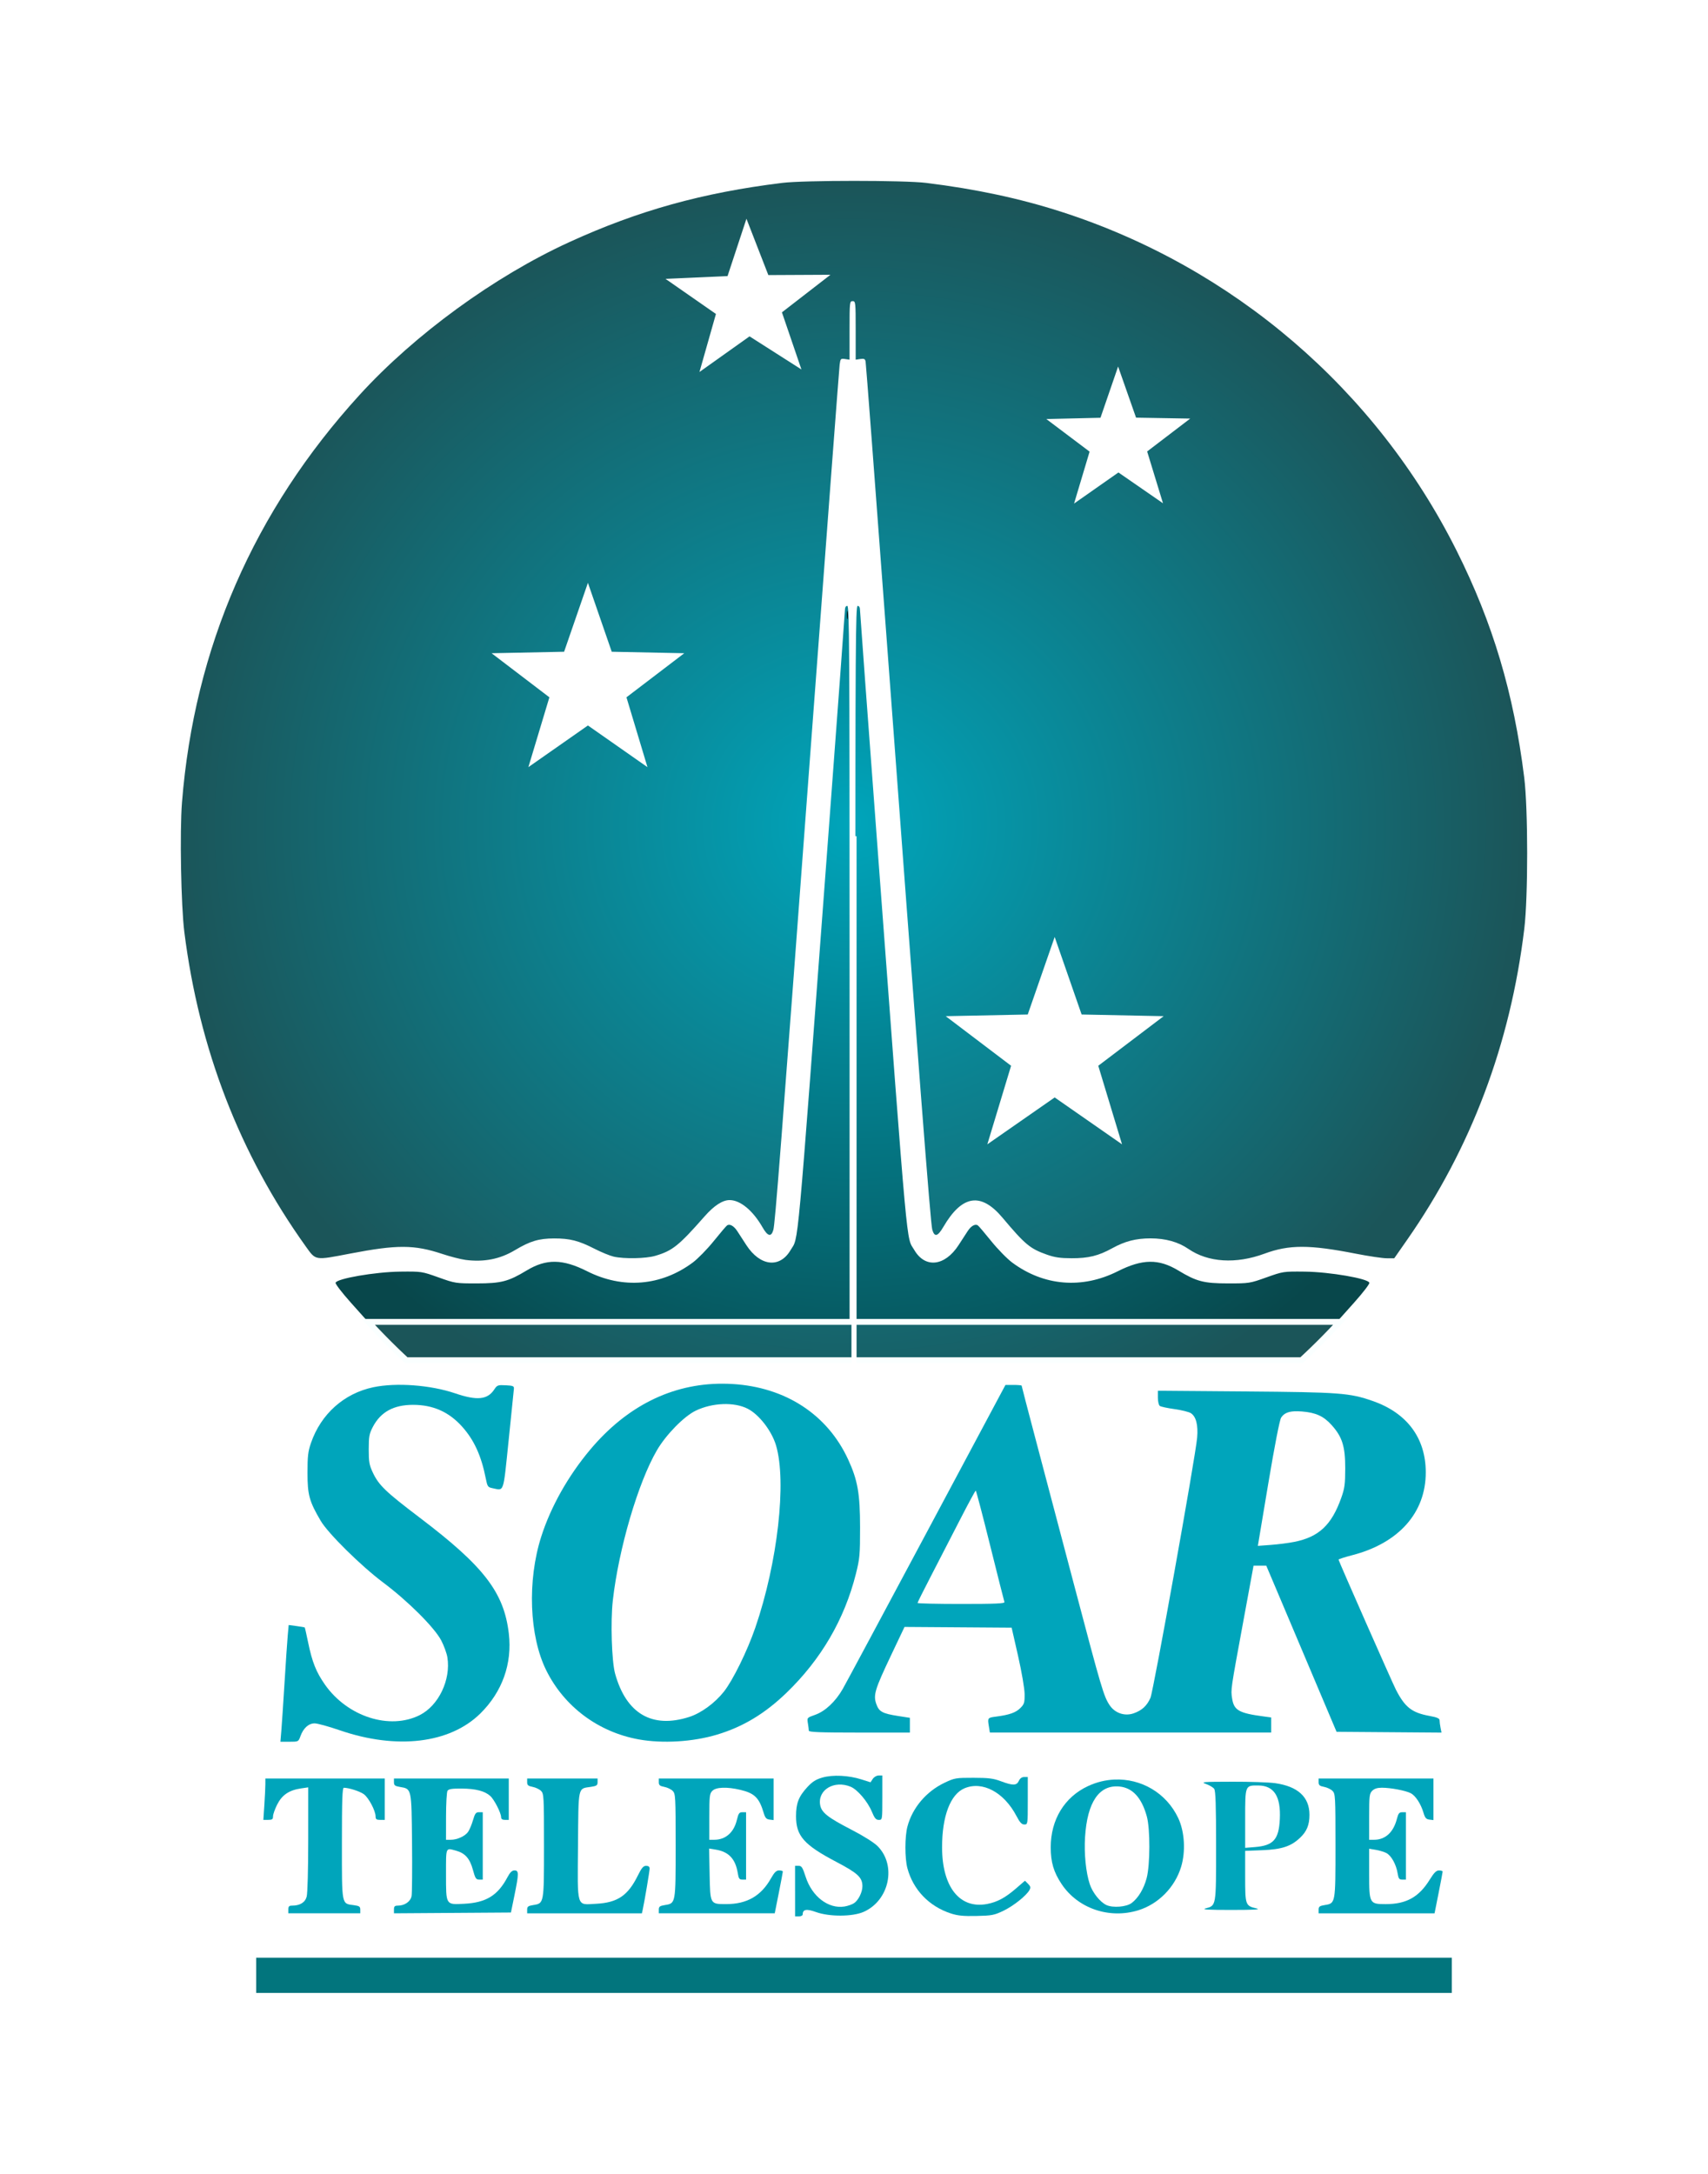 <?xml version="1.0" encoding="UTF-8" standalone="no"?>
<!-- Created with Inkscape (http://www.inkscape.org/) -->

<svg
   xmlns:dc="http://purl.org/dc/elements/1.1/"
   xmlns:cc="http://creativecommons.org/ns#"
   xmlns:rdf="http://www.w3.org/1999/02/22-rdf-syntax-ns#"
   xmlns:svg="http://www.w3.org/2000/svg"
   xmlns="http://www.w3.org/2000/svg"
   xmlns:xlink="http://www.w3.org/1999/xlink"
   xmlns:sodipodi="http://sodipodi.sourceforge.net/DTD/sodipodi-0.dtd"
   xmlns:inkscape="http://www.inkscape.org/namespaces/inkscape"
   width="47.23mm"
   height="60.09mm"
   viewBox="0 0 167.349 212.919"
   id="svg2"
   version="1.1"
   inkscape:version="0.91 r13725"
   sodipodi:docname="soar_logo.svg">
  <defs
     id="defs4">
    <linearGradient
       inkscape:collect="always"
       id="linearGradient4734">
      <stop
         style="stop-color:#00a5bb;stop-opacity:1"
         offset="0"
         id="stop4736" />
      <stop
         style="stop-color:#1b5559;stop-opacity:1"
         offset="1"
         id="stop4738" />
    </linearGradient>
    <linearGradient
       id="linearGradient4659"
       inkscape:collect="always">
      <stop
         id="stop4661"
         offset="0"
         style="stop-color:#00a5bb;stop-opacity:1" />
      <stop
         id="stop4663"
         offset="1"
         style="stop-color:#08474b;stop-opacity:1" />
    </linearGradient>
    <linearGradient
       inkscape:collect="always"
       id="linearGradient4547">
      <stop
         style="stop-color:#00a5bb;stop-opacity:1"
         offset="0"
         id="stop4549" />
      <stop
         style="stop-color:#1b5559;stop-opacity:1"
         offset="1"
         id="stop4551" />
    </linearGradient>
    <radialGradient
       inkscape:collect="always"
       xlink:href="#linearGradient4547"
       id="radialGradient4553"
       cx="204.683"
       cy="407.833"
       fx="204.683"
       fy="407.833"
       r="65.958"
       gradientTransform="matrix(1,0,0,0.953,0,16.464)"
       gradientUnits="userSpaceOnUse" />
    <radialGradient
       inkscape:collect="always"
       xlink:href="#linearGradient4659"
       id="radialGradient4573"
       cx="205"
       cy="408.705"
       fx="205"
       fy="408.705"
       r="25.182"
       gradientTransform="matrix(2.61,1.7326923e-7,-1.6479402e-7,2.482,-329.958,-609.507)"
       gradientUnits="userSpaceOnUse" />
    <radialGradient
       inkscape:collect="always"
       xlink:href="#linearGradient4659"
       id="radialGradient4667"
       gradientUnits="userSpaceOnUse"
       gradientTransform="matrix(-2.61,1.7326923e-7,1.6479402e-7,2.482,739.737,-609.507)"
       cx="205"
       cy="408.705"
       fx="205"
       fy="408.705"
       r="25.182" />
    <radialGradient
       inkscape:collect="always"
       xlink:href="#linearGradient4734"
       id="radialGradient4740"
       cx="371.786"
       cy="-645.396"
       fx="371.786"
       fy="-645.396"
       r="48.253"
       gradientTransform="matrix(1.362,-4.5225087e-7,4.3012992e-7,1.295,-300.115,1280.815)"
       gradientUnits="userSpaceOnUse" />
    <filter
       inkscape:collect="always"
       style="color-interpolation-filters:sRGB"
       id="filter4990"
       x="-0.012"
       width="1.023"
       y="-0.012"
       height="1.025">
      <feGaussianBlur
         inkscape:collect="always"
         stdDeviation="0.069"
         id="feGaussianBlur4992" />
    </filter>
  </defs>
  <sodipodi:namedview
     id="base"
     pagecolor="#ffffff"
     bordercolor="#666666"
     borderopacity="1.0"
     inkscape:pageopacity="0.0"
     inkscape:pageshadow="2"
     inkscape:zoom="0.98994949"
     inkscape:cx="25.082027"
     inkscape:cy="90.37107"
     inkscape:document-units="px"
     inkscape:current-layer="g4750"
     showgrid="false"
     showguides="true"
     inkscape:guide-bbox="true"
     fit-margin-top="5"
     fit-margin-left="5"
     fit-margin-right="5"
     fit-margin-bottom="5"
     inkscape:window-width="1280"
     inkscape:window-height="751"
     inkscape:window-x="0"
     inkscape:window-y="1"
     inkscape:window-maximized="1">
    <inkscape:grid
       type="xygrid"
       id="grid4555"
       originx="-22.658"
       originy="-569.055" />
  </sodipodi:namedview>
  <g
     inkscape:label="Layer 1"
     inkscape:groupmode="layer"
     id="layer1"
     transform="translate(-22.658,-270.388)">
    <g
       id="g4750"
       transform="translate(-265.714,-94.286)">
      <g
         id="g5008">
        <g
           id="g4383"
           transform="translate(121.308,16.429)">
          <path
             id="path4346"
             d="m 276.256,522.549 c -0.865,0.039 -1.742,0.246 -2.586,0.639 -2.309,1.073 -3.656,3.283 -3.656,5.998 0,1.462 0.289,2.436 1.07,3.605 1.595,2.388 4.671,3.438 7.512,2.561 1.967,-0.608 3.585,-2.249 4.193,-4.252 0.458,-1.507 0.345,-3.447 -0.279,-4.773 -1.174,-2.494 -3.66,-3.894 -6.254,-3.777 z m 0.49,0.682 c 1.288,0.124 2.18,1.097 2.684,2.93 0.338,1.228 0.328,4.728 -0.016,6.037 -0.275,1.049 -0.829,1.966 -1.48,2.449 -0.514,0.381 -1.818,0.486 -2.455,0.197 -0.618,-0.28 -1.362,-1.207 -1.637,-2.041 -0.383,-1.161 -0.567,-2.99 -0.465,-4.617 0.215,-3.43 1.382,-5.146 3.369,-4.955 z"
             style="fill:#00a5bb;fill-opacity:1"
             inkscape:connector-curvature="0" />
          <path
             id="path4360"
             d="m 192.164,541.723 0,-1.725 58.575,0 58.575,0 0,1.725 0,1.725 -58.575,0 -58.575,0 0,-1.725 z"
             style="fill:#02757d;fill-opacity:1"
             inkscape:connector-curvature="0" />
          <path
             id="path4356"
             d="m 244.964,533.473 0,-2.475 0.345,0 c 0.296,0 0.395,0.153 0.689,1.068 0.625,1.941 2.229,3.17 3.807,2.918 0.319,-0.051 0.738,-0.196 0.931,-0.323 0.429,-0.281 0.828,-1.082 0.827,-1.66 -10e-4,-0.862 -0.451,-1.282 -2.545,-2.382 -3.192,-1.676 -3.963,-2.552 -3.959,-4.495 0.003,-1.264 0.257,-1.913 1.114,-2.843 0.48,-0.521 0.831,-0.744 1.462,-0.927 1.015,-0.295 2.572,-0.221 3.838,0.182 l 0.884,0.281 0.222,-0.334 c 0.126,-0.19 0.376,-0.334 0.579,-0.334 l 0.357,0 0,2.175 c 0,2.174 -1.5e-4,2.175 -0.347,2.175 -0.279,0 -0.414,-0.16 -0.686,-0.816 -0.409,-0.986 -1.399,-2.15 -2.068,-2.43 -1.623,-0.678 -3.266,0.316 -2.987,1.807 0.136,0.725 0.754,1.21 3.053,2.396 1.176,0.607 2.216,1.259 2.568,1.612 1.883,1.883 1.153,5.327 -1.365,6.44 -1.093,0.483 -3.369,0.49 -4.678,0.014 -0.908,-0.33 -1.29,-0.264 -1.29,0.221 0,0.12 -0.156,0.207 -0.375,0.207 l -0.375,0 0,-2.475 z"
             style="fill:#00a5bb;fill-opacity:1"
             inkscape:connector-curvature="0" />
          <path
             id="path4354"
             d="m 245.984,534.924 c 0.186,-0.027 0.791,0.105 1.346,0.293 2.772,0.939 5.466,-0.088 6.247,-2.38 0.297,-0.872 0.297,-1.308 -0.001,-2.183 -0.363,-1.065 -1.171,-1.746 -3.521,-2.967 -2.535,-1.317 -2.992,-1.752 -2.992,-2.853 0,-0.915 0.309,-1.556 0.895,-1.86 0.548,-0.284 2.097,-0.298 2.747,-0.025 0.673,0.282 1.568,1.322 2.07,2.407 l 0.424,0.916 0.004,-1.95 c 0.003,-1.916 -0.001,-1.944 -0.27,-1.595 -0.312,0.405 -0.574,0.399 -2.658,-0.068 -1.063,-0.238 -1.322,-0.247 -2.082,-0.077 -2.149,0.481 -3.458,3.045 -2.507,4.91 0.471,0.924 1.424,1.665 3.632,2.824 2.288,1.202 2.545,1.482 2.544,2.78 -7.5e-4,1.382 -0.656,2.08 -2.07,2.207 -1.32,0.119 -2.077,-0.154 -2.97,-1.071 -0.598,-0.613 -0.851,-1.032 -1.151,-1.899 l -0.384,-1.112 -0.01,2.25 c -0.008,1.904 0.019,2.192 0.179,1.875 0.104,-0.206 0.341,-0.397 0.527,-0.423 z"
             style="fill:#00a5bb;fill-opacity:1"
             inkscape:connector-curvature="0" />
          <path
             id="path4352"
             d="m 260.213,535.658 c -2.125,-0.694 -3.682,-2.321 -4.245,-4.435 -0.259,-0.972 -0.256,-3.089 0.006,-4.072 0.491,-1.845 1.85,-3.444 3.652,-4.297 0.967,-0.458 1.097,-0.48 2.814,-0.478 1.492,0.002 1.953,0.06 2.695,0.338 1.173,0.439 1.543,0.431 1.758,-0.04 0.111,-0.244 0.293,-0.375 0.522,-0.375 l 0.351,0 0,2.325 c 0,2.311 -0.002,2.325 -0.338,2.325 -0.257,0 -0.441,-0.198 -0.768,-0.824 -1.218,-2.33 -3.327,-3.459 -5.089,-2.723 -1.388,0.58 -2.206,2.733 -2.202,5.797 0.005,3.876 1.732,6.046 4.409,5.538 1.001,-0.19 1.777,-0.607 2.837,-1.523 l 0.875,-0.757 0.303,0.303 c 0.243,0.243 0.271,0.362 0.141,0.606 -0.293,0.547 -1.575,1.567 -2.568,2.042 -0.885,0.424 -1.127,0.47 -2.625,0.502 -1.29,0.028 -1.841,-0.027 -2.527,-0.251 z"
             style="fill:#00a5bb;fill-opacity:1"
             inkscape:connector-curvature="0" />
          <path
             id="path4350"
             d="m 265.067,535.101 c 0.914,-0.43 2.648,-1.803 2.484,-1.967 -0.041,-0.041 -0.399,0.196 -0.794,0.527 -1.381,1.156 -2.824,1.637 -4.352,1.448 -2.211,-0.272 -3.331,-2.291 -3.338,-6.012 -0.004,-2.485 0.484,-4.468 1.318,-5.357 0.587,-0.625 1.227,-0.844 2.462,-0.843 0.933,10e-4 1.204,0.066 1.862,0.443 0.901,0.517 1.632,1.325 2.281,2.522 l 0.466,0.859 -0.002,-2.1 c -0.002,-1.942 -0.019,-2.069 -0.225,-1.689 -0.334,0.616 -0.797,0.653 -2.124,0.171 -0.984,-0.357 -1.402,-0.424 -2.666,-0.427 -1.38,-0.003 -1.581,0.035 -2.514,0.476 -4.033,1.909 -5.156,7.11 -2.243,10.394 1.262,1.423 3.018,2.126 5.135,2.054 1.056,-0.036 1.446,-0.123 2.25,-0.501 z"
             style="fill:#00a5bb;fill-opacity:1"
             inkscape:connector-curvature="0" />
          <path
             id="path4340"
             d="m 195.314,535.273 c 0,-0.294 0.076,-0.375 0.353,-0.375 0.782,0 1.285,-0.305 1.443,-0.876 0.089,-0.322 0.153,-2.65 0.153,-5.629 l 9e-4,-5.08 -0.713,0.104 c -1.16,0.17 -1.853,0.638 -2.325,1.569 -0.227,0.448 -0.412,0.971 -0.412,1.163 0,0.29 -0.078,0.348 -0.473,0.348 l -0.473,0 0.097,-1.462 c 0.053,-0.804 0.097,-1.716 0.098,-2.025 l 7.1e-4,-0.562 5.85,0 5.85,0 0,2.025 0,2.025 -0.45,0 c -0.366,0 -0.45,-0.063 -0.451,-0.338 -0.002,-0.56 -0.685,-1.847 -1.159,-2.184 -0.395,-0.281 -1.437,-0.615 -1.952,-0.625 -0.147,-0.003 -0.188,1.185 -0.188,5.448 0,6.157 -0.052,5.889 1.188,6.056 0.52,0.07 0.612,0.135 0.612,0.437 l 0,0.355 -3.525,0 -3.525,0 0,-0.375 z"
             style="fill:#00a5bb;fill-opacity:1"
             inkscape:connector-curvature="0" />
          <path
             id="path4338"
             d="m 201.507,535.207 c -0.348,-0.057 -0.77,-0.227 -0.938,-0.379 -0.297,-0.269 -0.305,-0.433 -0.305,-6.05 l 0,-5.773 0.913,0.095 c 0.502,0.052 1.152,0.209 1.445,0.348 0.628,0.298 1.36,1.371 1.49,2.185 0.183,1.145 0.361,0.52 0.319,-1.123 l -0.042,-1.688 -5.513,-0.039 -5.513,-0.039 0,0.805 c 0,0.443 -0.043,1.22 -0.096,1.727 -0.068,0.648 -0.045,0.922 0.075,0.922 0.094,0 0.172,-0.152 0.173,-0.338 8.1e-4,-0.186 0.163,-0.685 0.361,-1.111 0.489,-1.05 1.345,-1.563 2.669,-1.6 l 0.943,-0.026 0,5.658 c 0,5.633 -0.001,5.66 -0.331,5.989 -0.182,0.182 -0.621,0.378 -0.975,0.435 -0.354,0.058 0.841,0.105 2.656,0.105 1.815,0 3.016,-0.046 2.668,-0.103 z"
             style="fill:#00a5bb;fill-opacity:1"
             inkscape:connector-curvature="0" />
          <path
             id="path4336"
             d="m 205.664,535.275 c 0,-0.304 0.074,-0.377 0.382,-0.377 0.669,0 1.245,-0.402 1.344,-0.938 0.049,-0.268 0.069,-2.623 0.044,-5.234 -0.051,-5.342 -0.033,-5.261 -1.184,-5.455 -0.493,-0.083 -0.587,-0.157 -0.587,-0.461 l 0,-0.362 5.625,0 5.625,0 0,2.025 0,2.025 -0.375,0 c -0.257,0 -0.375,-0.083 -0.376,-0.263 -0.002,-0.419 -0.675,-1.733 -1.066,-2.082 -0.542,-0.484 -1.427,-0.712 -2.8,-0.722 -0.948,-0.007 -1.276,0.044 -1.385,0.216 -0.079,0.124 -0.144,1.254 -0.145,2.513 l -0.002,2.288 0.455,0 c 0.632,0 1.409,-0.351 1.706,-0.772 0.137,-0.194 0.353,-0.708 0.48,-1.141 0.196,-0.671 0.285,-0.787 0.595,-0.787 l 0.364,0 0,3.3 0,3.3 -0.353,0 c -0.306,0 -0.387,-0.126 -0.612,-0.959 -0.3,-1.107 -0.766,-1.633 -1.66,-1.877 -1.028,-0.279 -0.975,-0.403 -0.975,2.299 0,3.067 -0.043,2.998 1.79,2.904 2.138,-0.11 3.282,-0.813 4.23,-2.6 0.259,-0.488 0.445,-0.668 0.692,-0.668 0.433,0 0.432,0.297 -0.013,2.475 l -0.337,1.65 -5.731,0.039 -5.731,0.039 0,-0.377 z"
             style="fill:#00a5bb;fill-opacity:1"
             inkscape:connector-curvature="0" />
          <path
             id="path4334"
             d="m 217.163,533.623 c 0.185,-0.907 0.34,-1.713 0.344,-1.79 0.004,-0.077 -0.254,0.294 -0.573,0.825 -1.041,1.732 -2.32,2.39 -4.648,2.39 -1.882,0 -1.822,0.107 -1.822,-3.248 l 0,-2.752 0.487,0.004 c 1.417,0.01 2.33,0.591 2.657,1.691 0.396,1.332 0.435,1.174 0.435,-1.77 0,-1.669 -0.054,-2.867 -0.121,-2.7 -0.067,0.165 -0.248,0.631 -0.402,1.035 -0.384,1.004 -0.875,1.336 -2.083,1.413 l -0.973,0.062 0.002,-2.605 c 0.001,-1.433 0.067,-2.706 0.145,-2.83 0.112,-0.177 0.473,-0.224 1.685,-0.219 2.647,0.01 3.467,0.518 4.108,2.544 0.177,0.56 0.19,0.482 0.2,-1.163 l 0.01,-1.762 -5.287,0.013 c -3.649,0.009 -5.125,0.058 -4.763,0.157 0.289,0.079 0.677,0.313 0.863,0.52 0.336,0.375 0.338,0.397 0.338,5.536 0,3.515 -0.054,5.278 -0.169,5.532 -0.169,0.371 -0.621,0.622 -1.331,0.741 -0.206,0.034 2.086,0.054 5.093,0.044 l 5.468,-0.018 0.337,-1.65 z"
             style="fill:#00a5bb;fill-opacity:1"
             inkscape:connector-curvature="0" />
          <path
             id="path4332"
             d="m 218.714,535.292 c 0,-0.298 0.096,-0.371 0.592,-0.45 1.067,-0.171 1.058,-0.121 1.058,-5.827 0,-4.818 -0.014,-5.081 -0.292,-5.358 -0.16,-0.16 -0.532,-0.337 -0.825,-0.392 -0.434,-0.082 -0.533,-0.167 -0.533,-0.458 l 0,-0.358 3.45,0 3.45,0 0,0.358 c 0,0.308 -0.092,0.372 -0.655,0.456 -1.293,0.194 -1.215,-0.16 -1.263,5.718 -0.052,6.255 -0.181,5.835 1.768,5.736 2.101,-0.107 3.126,-0.8 4.099,-2.775 0.368,-0.747 0.536,-0.943 0.808,-0.943 0.229,0 0.343,0.089 0.343,0.268 0,0.244 -0.505,3.238 -0.682,4.045 l -0.074,0.338 -5.622,0 -5.622,0 0,-0.356 z"
             style="fill:#00a5bb;fill-opacity:1"
             inkscape:connector-curvature="0" />
          <path
             id="path4330"
             d="m 229.804,534.523 c 0.088,-0.454 0.231,-1.213 0.317,-1.688 0.086,-0.474 0.188,-1.031 0.228,-1.238 0.039,-0.206 -0.195,0.122 -0.522,0.73 -0.729,1.358 -1.076,1.74 -2.037,2.239 -0.634,0.33 -0.993,0.399 -2.325,0.45 -2.306,0.089 -2.12,0.632 -2.068,-6.018 0.031,-3.957 0.092,-5.537 0.219,-5.664 0.097,-0.097 0.536,-0.263 0.975,-0.37 0.73,-0.177 0.521,-0.193 -2.426,-0.196 -2.981,-0.003 -3.174,0.013 -2.552,0.207 0.37,0.115 0.758,0.326 0.863,0.469 0.144,0.197 0.189,1.539 0.189,5.614 0,6.026 0.031,5.858 -1.125,6.121 -0.402,0.092 1.162,0.142 4.752,0.152 l 5.352,0.015 0.161,-0.825 z"
             style="fill:#00a5bb;fill-opacity:1"
             inkscape:connector-curvature="0" />
          <path
             id="path4328"
             d="m 231.614,535.292 c 0,-0.298 0.096,-0.371 0.592,-0.45 1.067,-0.171 1.058,-0.121 1.058,-5.827 0,-4.818 -0.014,-5.081 -0.292,-5.358 -0.16,-0.16 -0.532,-0.337 -0.825,-0.392 -0.434,-0.082 -0.533,-0.167 -0.533,-0.458 l 0,-0.358 5.625,0 5.625,0 0,2.035 0,2.035 -0.397,-0.048 c -0.318,-0.038 -0.432,-0.167 -0.575,-0.647 -0.442,-1.49 -0.896,-1.939 -2.297,-2.269 -1.299,-0.306 -2.369,-0.269 -2.732,0.094 -0.273,0.273 -0.3,0.5 -0.3,2.55 l 0,2.25 0.455,0 c 1.136,0 1.946,-0.704 2.246,-1.952 0.154,-0.64 0.232,-0.748 0.54,-0.748 l 0.36,0 0,3.3 0,3.3 -0.356,0 c -0.3,0 -0.371,-0.096 -0.454,-0.614 -0.227,-1.417 -0.887,-2.12 -2.185,-2.328 l -0.626,-0.1 0.048,2.508 c 0.057,2.96 0.042,2.933 1.624,2.933 2.026,0 3.414,-0.795 4.383,-2.512 0.343,-0.609 0.527,-0.788 0.805,-0.788 0.198,0 0.361,0.051 0.361,0.113 6e-5,0.062 -0.178,1.007 -0.396,2.1 l -0.396,1.988 -5.679,0 -5.679,0 0,-0.356 z"
             style="fill:#00a5bb;fill-opacity:1"
             inkscape:connector-curvature="0" />
          <path
             id="path4326"
             d="m 242.993,533.735 c 0.407,-2.043 0.405,-2.064 -0.114,-1.159 -0.619,1.079 -1.628,1.955 -2.578,2.237 -0.457,0.136 -1.35,0.235 -2.114,0.235 -1.964,0 -1.923,0.071 -1.923,-3.321 l 0,-2.721 0.876,0.079 c 1.531,0.139 2.065,0.61 2.51,2.212 0.166,0.6 0.188,0.34 0.193,-2.325 l 0.005,-3 -0.279,0.874 c -0.449,1.406 -1.112,1.901 -2.55,1.901 l -0.755,0 0,-2.55 c 0,-3.295 -0.048,-3.226 2.204,-3.111 2.431,0.124 3.066,0.569 3.897,2.736 0.144,0.377 0.169,0.169 0.148,-1.275 l -0.024,-1.725 -5.325,-0.029 c -4.766,-0.025 -5.254,-0.006 -4.652,0.182 0.37,0.116 0.758,0.327 0.863,0.47 0.144,0.197 0.189,1.539 0.189,5.614 0,6.026 0.031,5.858 -1.125,6.121 -0.402,0.091 1.188,0.142 4.816,0.152 l 5.416,0.015 0.321,-1.613 z"
             style="fill:#00a5bb;fill-opacity:1"
             inkscape:connector-curvature="0" />
          <path
             style="fill:#00a5bb;fill-opacity:1"
             d="m 240.289,539.189 c -2.932,0.007 -3.107,0.022 -2.549,0.225 0.33,0.12 0.684,0.331 0.787,0.469 0.142,0.19 0.188,1.555 0.188,5.605 0,5.975 0.026,5.822 -1.051,6.117 -0.38,0.104 0.323,0.144 2.551,0.143 2.215,-0.001 2.909,-0.041 2.482,-0.141 -1.114,-0.261 -1.133,-0.315 -1.133,-3.137 l 0,-2.508 1.688,-0.066 c 1.9,-0.076 2.807,-0.375 3.693,-1.217 0.661,-0.627 0.92,-1.26 0.92,-2.25 0,-1.742 -1.136,-2.785 -3.375,-3.1 -0.578,-0.081 -2.469,-0.145 -4.201,-0.141 z m 2.572,0.369 c 1.537,0.015 2.21,1.074 2.1,3.303 -0.099,1.996 -0.628,2.584 -2.453,2.73 l -0.943,0.076 0,-2.852 c 0,-3.294 -0.011,-3.271 1.297,-3.258 z"
             id="path4322"
             transform="translate(47.5,-16.429)"
             inkscape:connector-curvature="0" />
          <path
             id="path4316"
             d="m 296.264,535.292 c 0,-0.298 0.096,-0.371 0.592,-0.45 1.067,-0.171 1.058,-0.121 1.058,-5.827 0,-4.818 -0.014,-5.081 -0.292,-5.358 -0.16,-0.16 -0.532,-0.337 -0.825,-0.392 -0.434,-0.082 -0.533,-0.167 -0.533,-0.458 l 0,-0.358 5.625,0 5.625,0 0,2.035 0,2.035 -0.397,-0.048 c -0.322,-0.038 -0.432,-0.166 -0.581,-0.674 -0.256,-0.871 -0.777,-1.668 -1.252,-1.913 -0.499,-0.258 -1.962,-0.535 -2.823,-0.535 -0.447,0 -0.74,0.093 -0.947,0.3 -0.273,0.273 -0.3,0.5 -0.3,2.55 l 0,2.25 0.455,0 c 1.131,0 1.92,-0.719 2.267,-2.062 0.135,-0.526 0.227,-0.637 0.521,-0.637 l 0.357,0 0,3.3 0,3.3 -0.356,0 c -0.3,0 -0.371,-0.096 -0.454,-0.614 -0.139,-0.871 -0.624,-1.745 -1.104,-1.99 -0.226,-0.116 -0.698,-0.258 -1.049,-0.316 l -0.637,-0.106 0,2.413 c 0,2.961 0.028,3.013 1.623,3.013 2.022,0 3.259,-0.69 4.319,-2.408 0.421,-0.681 0.634,-0.892 0.904,-0.892 0.195,0 0.354,0.051 0.354,0.113 6e-5,0.062 -0.178,1.007 -0.396,2.1 l -0.396,1.988 -5.679,0 -5.679,0 0,-0.356 z"
             style="fill:#00a5bb;fill-opacity:1"
             inkscape:connector-curvature="0" />
          <path
             id="path4314"
             d="m 307.643,533.735 c 0.177,-0.887 0.321,-1.674 0.321,-1.748 -7e-5,-0.075 -0.26,0.267 -0.578,0.758 -1.125,1.741 -2.235,2.302 -4.549,2.302 -1.964,0 -1.923,0.071 -1.923,-3.321 l 0,-2.721 0.876,0.079 c 1.531,0.139 2.065,0.61 2.51,2.212 0.166,0.599 0.188,0.337 0.19,-2.325 l 0.003,-3 -0.265,0.776 c -0.524,1.535 -1.117,1.999 -2.56,1.999 l -0.755,0 0,-2.55 c 0,-3.291 -0.046,-3.226 2.189,-3.112 1.931,0.099 2.736,0.435 3.286,1.374 0.204,0.348 0.414,0.85 0.467,1.114 0.214,1.068 0.366,0.576 0.325,-1.051 l -0.043,-1.699 -5.325,-0.029 c -4.766,-0.025 -5.254,-0.006 -4.652,0.182 0.37,0.116 0.758,0.327 0.863,0.47 0.144,0.197 0.189,1.539 0.189,5.614 0,6.026 0.031,5.858 -1.125,6.121 -0.402,0.091 1.188,0.142 4.816,0.152 l 5.416,0.015 0.321,-1.613 z"
             style="fill:#00a5bb;fill-opacity:1"
             inkscape:connector-curvature="0" />
          <path
             id="path4312"
             d="m 194.629,517.76 c 0.05,-0.598 0.19,-2.708 0.312,-4.688 0.122,-1.98 0.263,-4.063 0.314,-4.63 l 0.093,-1.03 0.768,0.102 c 0.422,0.056 0.785,0.119 0.806,0.14 0.021,0.021 0.169,0.677 0.33,1.458 0.397,1.932 0.789,2.912 1.655,4.145 2.203,3.137 6.349,4.464 9.291,2.973 1.842,-0.933 3.048,-3.452 2.702,-5.642 -0.064,-0.407 -0.34,-1.162 -0.612,-1.678 -0.668,-1.264 -3.258,-3.847 -5.673,-5.655 -2.184,-1.635 -5.396,-4.805 -6.128,-6.046 -1.115,-1.892 -1.295,-2.541 -1.296,-4.687 -7.5e-4,-1.65 0.052,-2.105 0.346,-2.954 0.977,-2.828 3.237,-4.844 6.103,-5.446 2.248,-0.472 5.614,-0.221 8.022,0.598 2.141,0.728 3.164,0.627 3.828,-0.378 0.281,-0.426 0.352,-0.452 1.125,-0.413 0.72,0.037 0.822,0.08 0.801,0.342 -0.013,0.165 -0.246,2.443 -0.517,5.062 -0.551,5.314 -0.411,4.91 -1.609,4.67 -0.423,-0.085 -0.476,-0.164 -0.628,-0.938 -0.438,-2.23 -1.147,-3.78 -2.327,-5.093 -1.291,-1.436 -2.849,-2.127 -4.796,-2.127 -1.905,0 -3.175,0.694 -3.94,2.153 -0.357,0.68 -0.405,0.942 -0.407,2.197 -0.002,1.229 0.052,1.541 0.393,2.268 0.59,1.257 1.244,1.887 4.625,4.45 6.276,4.759 8.235,7.308 8.707,11.331 0.346,2.952 -0.638,5.712 -2.792,7.835 -2.984,2.941 -8.2,3.562 -13.779,1.64 -1.077,-0.371 -2.18,-0.674 -2.452,-0.674 -0.592,0 -1.106,0.461 -1.391,1.249 -0.199,0.55 -0.201,0.551 -1.082,0.551 l -0.883,0 0.091,-1.087 z"
             style="fill:#00a5bb;fill-opacity:1"
             inkscape:connector-curvature="0" />
          <path
             id="path4308"
             d="m 237.838,483.775 c -4.947,-0.005 -9.372,2.2 -12.957,6.471 -2.158,2.571 -3.854,5.588 -4.789,8.514 -1.377,4.31 -1.173,9.732 0.494,13.094 1.762,3.553 5.098,6.044 9.053,6.76 2.346,0.424 5.314,0.244 7.676,-0.465 2.543,-0.763 4.686,-2.051 6.805,-4.094 3.387,-3.265 5.681,-7.193 6.801,-11.641 0.381,-1.514 0.413,-1.87 0.412,-4.566 -0.001,-3.312 -0.234,-4.631 -1.174,-6.664 -2.031,-4.395 -6.132,-7.068 -11.324,-7.379 -0.334,-0.02 -0.666,-0.029 -0.996,-0.029 z m 0.059,1.998 c 0.907,-0.033 1.775,0.118 2.436,0.459 1.114,0.576 2.342,2.167 2.764,3.58 1.06,3.555 0.157,11.51 -2.029,17.861 -0.787,2.287 -2.193,5.147 -3.078,6.266 -0.894,1.129 -2.24,2.109 -3.412,2.482 -3.63,1.157 -6.159,-0.325 -7.248,-4.248 -0.332,-1.197 -0.455,-5.106 -0.225,-7.148 0.573,-5.077 2.484,-11.583 4.326,-14.734 0.892,-1.526 2.647,-3.317 3.793,-3.871 0.819,-0.396 1.766,-0.613 2.674,-0.646 z"
             style="fill:#00a5bb;fill-opacity:1"
             inkscape:connector-curvature="0" />
          <path
             id="path4300"
             d="m 265.578,483.898 -7.713,14.438 c -4.242,7.941 -7.945,14.843 -8.229,15.338 -0.711,1.241 -1.72,2.186 -2.703,2.533 -0.801,0.283 -0.802,0.283 -0.713,0.824 0.049,0.298 0.091,0.625 0.092,0.729 0.001,0.146 1.092,0.188 4.951,0.188 l 4.951,0 0,-0.723 0,-0.723 -1.145,-0.178 c -1.556,-0.242 -1.886,-0.424 -2.15,-1.188 -0.302,-0.873 -0.133,-1.424 1.463,-4.785 l 1.307,-2.752 5.248,0.037 5.248,0.037 0.631,2.773 c 0.357,1.576 0.633,3.185 0.639,3.725 0.009,0.849 -0.036,0.994 -0.418,1.375 -0.448,0.448 -1.076,0.669 -2.385,0.838 -0.831,0.107 -0.838,0.116 -0.691,1 l 0.092,0.562 13.781,0 13.781,0 0,-0.74 0,-0.74 -0.713,-0.096 c -2.459,-0.325 -2.941,-0.601 -3.119,-1.787 -0.13,-0.868 -0.144,-0.776 1.09,-7.473 l 1.016,-5.514 0.621,0 0.623,0 1.287,3.037 c 0.708,1.671 2.257,5.334 3.443,8.139 l 2.158,5.1 5.141,0.039 5.141,0.039 -0.094,-0.471 c -0.052,-0.259 -0.094,-0.584 -0.094,-0.725 0,-0.196 -0.23,-0.298 -0.996,-0.439 -1.724,-0.318 -2.392,-0.84 -3.283,-2.568 -0.355,-0.689 -5.621,-12.623 -5.621,-12.738 0,-0.049 0.591,-0.242 1.312,-0.428 4.586,-1.179 7.24,-4.163 7.234,-8.129 -0.005,-3.355 -1.837,-5.814 -5.203,-6.984 -2.265,-0.788 -3.199,-0.858 -12.457,-0.932 l -8.588,-0.068 0,0.672 c 0,0.369 0.084,0.735 0.188,0.812 0.103,0.078 0.756,0.218 1.449,0.314 0.693,0.096 1.411,0.276 1.598,0.398 0.508,0.333 0.72,1.162 0.613,2.395 -0.164,1.894 -4.285,24.846 -4.578,25.496 -0.35,0.779 -0.832,1.221 -1.633,1.504 -0.886,0.313 -1.849,-0.015 -2.371,-0.803 -0.571,-0.863 -0.789,-1.601 -3.424,-11.578 -1.359,-5.146 -3.084,-11.669 -3.832,-14.496 -0.748,-2.827 -1.359,-5.173 -1.359,-5.213 0,-0.04 -0.357,-0.072 -0.793,-0.072 l -0.793,0 z m 28.301,2.582 c 0.216,-0.011 0.463,-0.007 0.742,0.016 1.367,0.109 2.132,0.458 2.912,1.326 1.047,1.164 1.339,2.093 1.336,4.25 -0.002,1.548 -0.057,1.952 -0.389,2.885 -0.946,2.663 -2.193,3.833 -4.598,4.312 -0.547,0.109 -1.575,0.242 -2.285,0.295 l -1.289,0.096 1.021,-6.1 c 0.632,-3.77 1.115,-6.238 1.262,-6.463 0.257,-0.392 0.64,-0.583 1.287,-0.617 z m -31.213,7.768 c 0.043,0 0.677,2.414 1.41,5.363 0.733,2.949 1.365,5.446 1.402,5.549 0.053,0.147 -0.854,0.188 -4.223,0.188 -2.36,0 -4.291,-0.044 -4.291,-0.098 0,-0.053 0.599,-1.251 1.33,-2.662 0.731,-1.411 1.996,-3.865 2.811,-5.453 0.815,-1.588 1.518,-2.887 1.561,-2.887 z"
             style="fill:#00a5bb;fill-opacity:1"
             inkscape:connector-curvature="0" />
        </g>
        <g
           id="g4672"
           transform="translate(165.578,0)">
          <g
             transform="translate(1.429,40.357)"
             id="g4517">
            <path
               style="fill:url(#radialGradient4553);fill-opacity:1"
               d="m 166.952,447.717 c -0.456,-0.06 -1.469,-0.32 -2.25,-0.579 -2.76,-0.915 -4.416,-0.921 -9.046,-0.032 -3.48,0.668 -3.332,0.692 -4.334,-0.706 -6.473,-9.041 -10.455,-19.346 -11.897,-30.791 -0.325,-2.579 -0.457,-9.837 -0.231,-12.686 1.204,-15.157 7.053,-28.579 17.396,-39.92 5.404,-5.925 13.221,-11.618 20.559,-14.973 6.768,-3.093 13.035,-4.836 20.857,-5.799 2.142,-0.264 11.958,-0.264 14.1,0 4.858,0.598 9.159,1.516 13.222,2.822 16.859,5.42 30.851,17.407 38.76,33.209 3.548,7.088 5.59,13.938 6.619,22.201 0.384,3.082 0.387,11.714 0.006,14.848 -1.372,11.286 -5.214,21.473 -11.486,30.455 l -1.253,1.795 -0.738,0 c -0.406,0 -1.766,-0.202 -3.022,-0.448 -4.562,-0.895 -6.535,-0.896 -8.955,-0.003 -2.798,1.032 -5.524,0.862 -7.453,-0.465 -0.998,-0.686 -2.244,-1.033 -3.712,-1.033 -1.434,0 -2.501,0.276 -3.764,0.972 -1.333,0.736 -2.319,0.978 -3.965,0.974 -1.114,-0.002 -1.657,-0.081 -2.426,-0.353 -1.649,-0.582 -2.138,-0.989 -4.35,-3.619 -2.116,-2.516 -3.963,-2.229 -5.792,0.9 -0.558,0.955 -0.868,1.032 -1.089,0.272 -0.171,-0.589 -1.302,-15.238 -4.577,-59.297 -1.04,-13.984 -1.919,-25.565 -1.955,-25.737 -0.052,-0.253 -0.151,-0.299 -0.518,-0.245 l -0.454,0.067 0,-2.867 c 0,-2.767 -0.011,-2.867 -0.3,-2.867 -0.29,0 -0.3,0.1 -0.3,2.867 l 0,2.867 -0.445,-0.065 c -0.421,-0.062 -0.449,-0.033 -0.526,0.545 -0.044,0.336 -1.265,16.507 -2.713,35.936 -3.1,41.615 -3.613,48.224 -3.785,48.825 -0.206,0.718 -0.547,0.636 -1.057,-0.255 -0.946,-1.651 -2.179,-2.67 -3.229,-2.67 -0.688,0 -1.522,0.542 -2.443,1.588 -2.547,2.893 -3.152,3.377 -4.844,3.873 -0.924,0.271 -3.031,0.312 -4.06,0.079 -0.371,-0.084 -1.215,-0.429 -1.875,-0.767 -1.566,-0.801 -2.423,-1.02 -3.975,-1.016 -1.497,0.004 -2.35,0.259 -3.841,1.152 -1.47,0.88 -3.041,1.185 -4.864,0.947 z"
               id="path4427"
               inkscape:connector-curvature="0" />
            <path
               inkscape:transform-center-y="-0.70087906"
               inkscape:transform-center-x="0.0071803592"
               d="m 235.315,373.612 -4.366,-3.018 -4.347,3.045 1.521,-5.085 -4.239,-3.193 5.306,-0.125 1.727,-5.018 1.758,5.007 5.306,0.091 -4.219,3.22 z"
               inkscape:randomized="0"
               inkscape:rounded="0"
               inkscape:flatsided="false"
               sodipodi:arg2="1.5676609"
               sodipodi:arg1="0.93934237"
               sodipodi:r2="2.9645019"
               sodipodi:r1="7.4112544"
               sodipodi:cy="367.63007"
               sodipodi:cx="230.93954"
               sodipodi:sides="5"
               id="path4988"
               style="opacity:1;fill:#ffffff;fill-opacity:1;stroke:none;stroke-width:0.5;stroke-miterlimit:4;stroke-dasharray:none;stroke-opacity:1;filter:url(#filter4990)"
               sodipodi:type="star" />
            <path
               style="fill:url(#radialGradient4573);fill-opacity:1"
               d="m 155.712,451.875 c -0.831,-0.928 -1.491,-1.788 -1.468,-1.91 0.077,-0.41 3.893,-1.069 6.339,-1.095 2.088,-0.022 2.109,-0.019 3.75,0.566 1.622,0.579 1.686,0.589 3.75,0.588 2.382,-7.5e-4 3.093,-0.185 4.88,-1.265 1.922,-1.161 3.519,-1.141 5.933,0.075 3.49,1.757 7.244,1.448 10.343,-0.852 0.498,-0.37 1.428,-1.321 2.066,-2.114 0.638,-0.793 1.226,-1.483 1.308,-1.533 0.264,-0.163 0.663,0.065 0.988,0.565 0.175,0.268 0.576,0.886 0.891,1.372 1.349,2.078 3.277,2.295 4.336,0.487 0.809,-1.38 0.553,1.414 3.601,-39.33 0.951,-12.71 1.729,-23.257 1.729,-23.438 0,-0.192 0.093,-0.328 0.225,-0.328 0.199,0 0.225,3.983 0.225,34.95 l 0,34.95 -23.693,0 -23.693,0 -1.51,-1.688 z"
               id="path4439"
               inkscape:connector-curvature="0" />
            <path
               style="fill:#000000"
               d="m 204.413,384.225 c -0.036,-0.186 -0.065,-0.034 -0.065,0.338 0,0.371 0.029,0.523 0.065,0.338 0.036,-0.186 0.036,-0.489 0,-0.675 z"
               id="path4435"
               inkscape:connector-curvature="0" />
            <path
               style="fill:#000000"
               d="m 205.465,384.002 c -0.035,-0.228 -0.064,-0.077 -0.065,0.335 -0.001,0.412 0.027,0.599 0.063,0.415 0.036,-0.184 0.036,-0.522 0.002,-0.75 z"
               id="path4429"
               inkscape:connector-curvature="0" />
            <path
               inkscape:transform-center-x="-1.2237286e-05"
               sodipodi:type="star"
               style="opacity:1;fill:#ffffff;fill-opacity:1;stroke:none;stroke-width:0.5;stroke-miterlimit:4;stroke-dasharray:none;stroke-opacity:1"
               id="path5006"
               sodipodi:sides="5"
               sodipodi:cx="224.70187"
               sodipodi:cy="427.31796"
               sodipodi:r1="11.226988"
               sodipodi:r2="4.4907951"
               sodipodi:arg1="-1.5707963"
               sodipodi:arg2="-0.9424778"
               inkscape:flatsided="false"
               inkscape:rounded="0"
               inkscape:randomized="0"
               d="m 224.702,416.091 2.64,7.594 8.038,0.164 -6.407,4.857 2.328,7.695 -6.599,-4.592 -6.599,4.592 2.328,-7.695 -6.407,-4.857 8.038,-0.164 z"
               inkscape:transform-center-y="-1.0721238" />
            <path
               transform="matrix(0.914,0,0,0.919,15.323,31.844)"
               sodipodi:type="star"
               style="opacity:1;fill:#ffffff;fill-opacity:1;stroke:none;stroke-width:0.5;stroke-miterlimit:4;stroke-dasharray:none;stroke-opacity:1"
               id="path5004"
               sodipodi:sides="5"
               sodipodi:cx="179.04294"
               sodipodi:cy="391.22906"
               sodipodi:r1="10.85914"
               sodipodi:r2="4.3436561"
               sodipodi:arg1="-1.5707963"
               sodipodi:arg2="-0.9424778"
               inkscape:flatsided="false"
               inkscape:rounded="0"
               inkscape:randomized="0"
               d="m 179.043,380.37 2.553,7.345 7.775,0.158 -6.197,4.698 2.252,7.443 -6.383,-4.442 -6.383,4.442 2.252,-7.443 -6.197,-4.698 7.775,-0.158 z"
               inkscape:transform-center-y="-0.95255001" />
            <path
               transform="matrix(0.694,0,0,0.672,59.528,113.467)"
               inkscape:transform-center-y="-0.72419312"
               inkscape:transform-center-x="0.066941495"
               d="m 202.248,367.617 -7.325,-4.825 -7.07,5.192 2.325,-8.457 -7.122,-5.119 8.762,-0.402 2.668,-8.356 3.09,8.209 8.771,-0.045 -6.852,5.476 z"
               inkscape:randomized="0"
               inkscape:rounded="0"
               inkscape:flatsided="false"
               sodipodi:arg2="1.5453048"
               sodipodi:arg1="0.9169863"
               sodipodi:r2="4.8995004"
               sodipodi:r1="12.24875"
               sodipodi:cy="357.89404"
               sodipodi:cx="194.79813"
               sodipodi:sides="5"
               id="path4994"
               style="opacity:1;fill:#ffffff;fill-opacity:1;stroke:none;stroke-width:0.5;stroke-miterlimit:4;stroke-dasharray:none;stroke-opacity:1"
               sodipodi:type="star" />
            <path
               inkscape:connector-curvature="0"
               id="path4665"
               d="m 254.067,451.875 c 0.831,-0.928 1.491,-1.788 1.468,-1.91 -0.077,-0.41 -3.893,-1.069 -6.339,-1.095 -2.088,-0.022 -2.109,-0.019 -3.75,0.566 -1.622,0.579 -1.686,0.589 -3.75,0.588 -2.382,-7.5e-4 -3.093,-0.185 -4.88,-1.265 -1.922,-1.161 -3.519,-1.141 -5.933,0.075 -3.49,1.757 -7.244,1.448 -10.343,-0.852 -0.498,-0.37 -1.428,-1.321 -2.066,-2.114 -0.638,-0.793 -1.226,-1.483 -1.308,-1.533 -0.264,-0.163 -0.663,0.065 -0.988,0.565 -0.175,0.268 -0.576,0.886 -0.891,1.372 -1.349,2.078 -3.277,2.295 -4.336,0.487 -0.809,-1.38 -0.553,1.414 -3.601,-39.33 -0.951,-12.71 -1.729,-23.257 -1.729,-23.438 0,-0.192 -0.093,-0.328 -0.225,-0.328 -0.199,0 -0.225,3.983 -0.225,34.95 l 0,34.95 23.693,0 23.693,0 1.51,-1.688 z"
               style="fill:url(#radialGradient4667);fill-opacity:1" />
          </g>
          <path
             inkscape:connector-curvature="0"
             style="opacity:1;fill:url(#radialGradient4740);fill-opacity:1;stroke:#faffff;stroke-width:0.574;stroke-miterlimit:4;stroke-dasharray:none;stroke-opacity:1"
             d="m 158.871,494.149 a 65.623,66.633 0 0 0 3.73,3.75 l 87.721,0 a 65.623,66.633 0 0 0 3.746,-3.75 l -95.197,0 z"
             id="path4705" />
          <path
             inkscape:connector-curvature="0"
             id="path4785"
             d="m 206.47,446.576 0,56.429"
             style="fill:none;fill-rule:evenodd;stroke:#ffffff;stroke-width:0.5;stroke-linecap:butt;stroke-linejoin:miter;stroke-miterlimit:4;stroke-dasharray:none;stroke-opacity:1" />
        </g>
      </g>
    </g>
  </g>
</svg>
